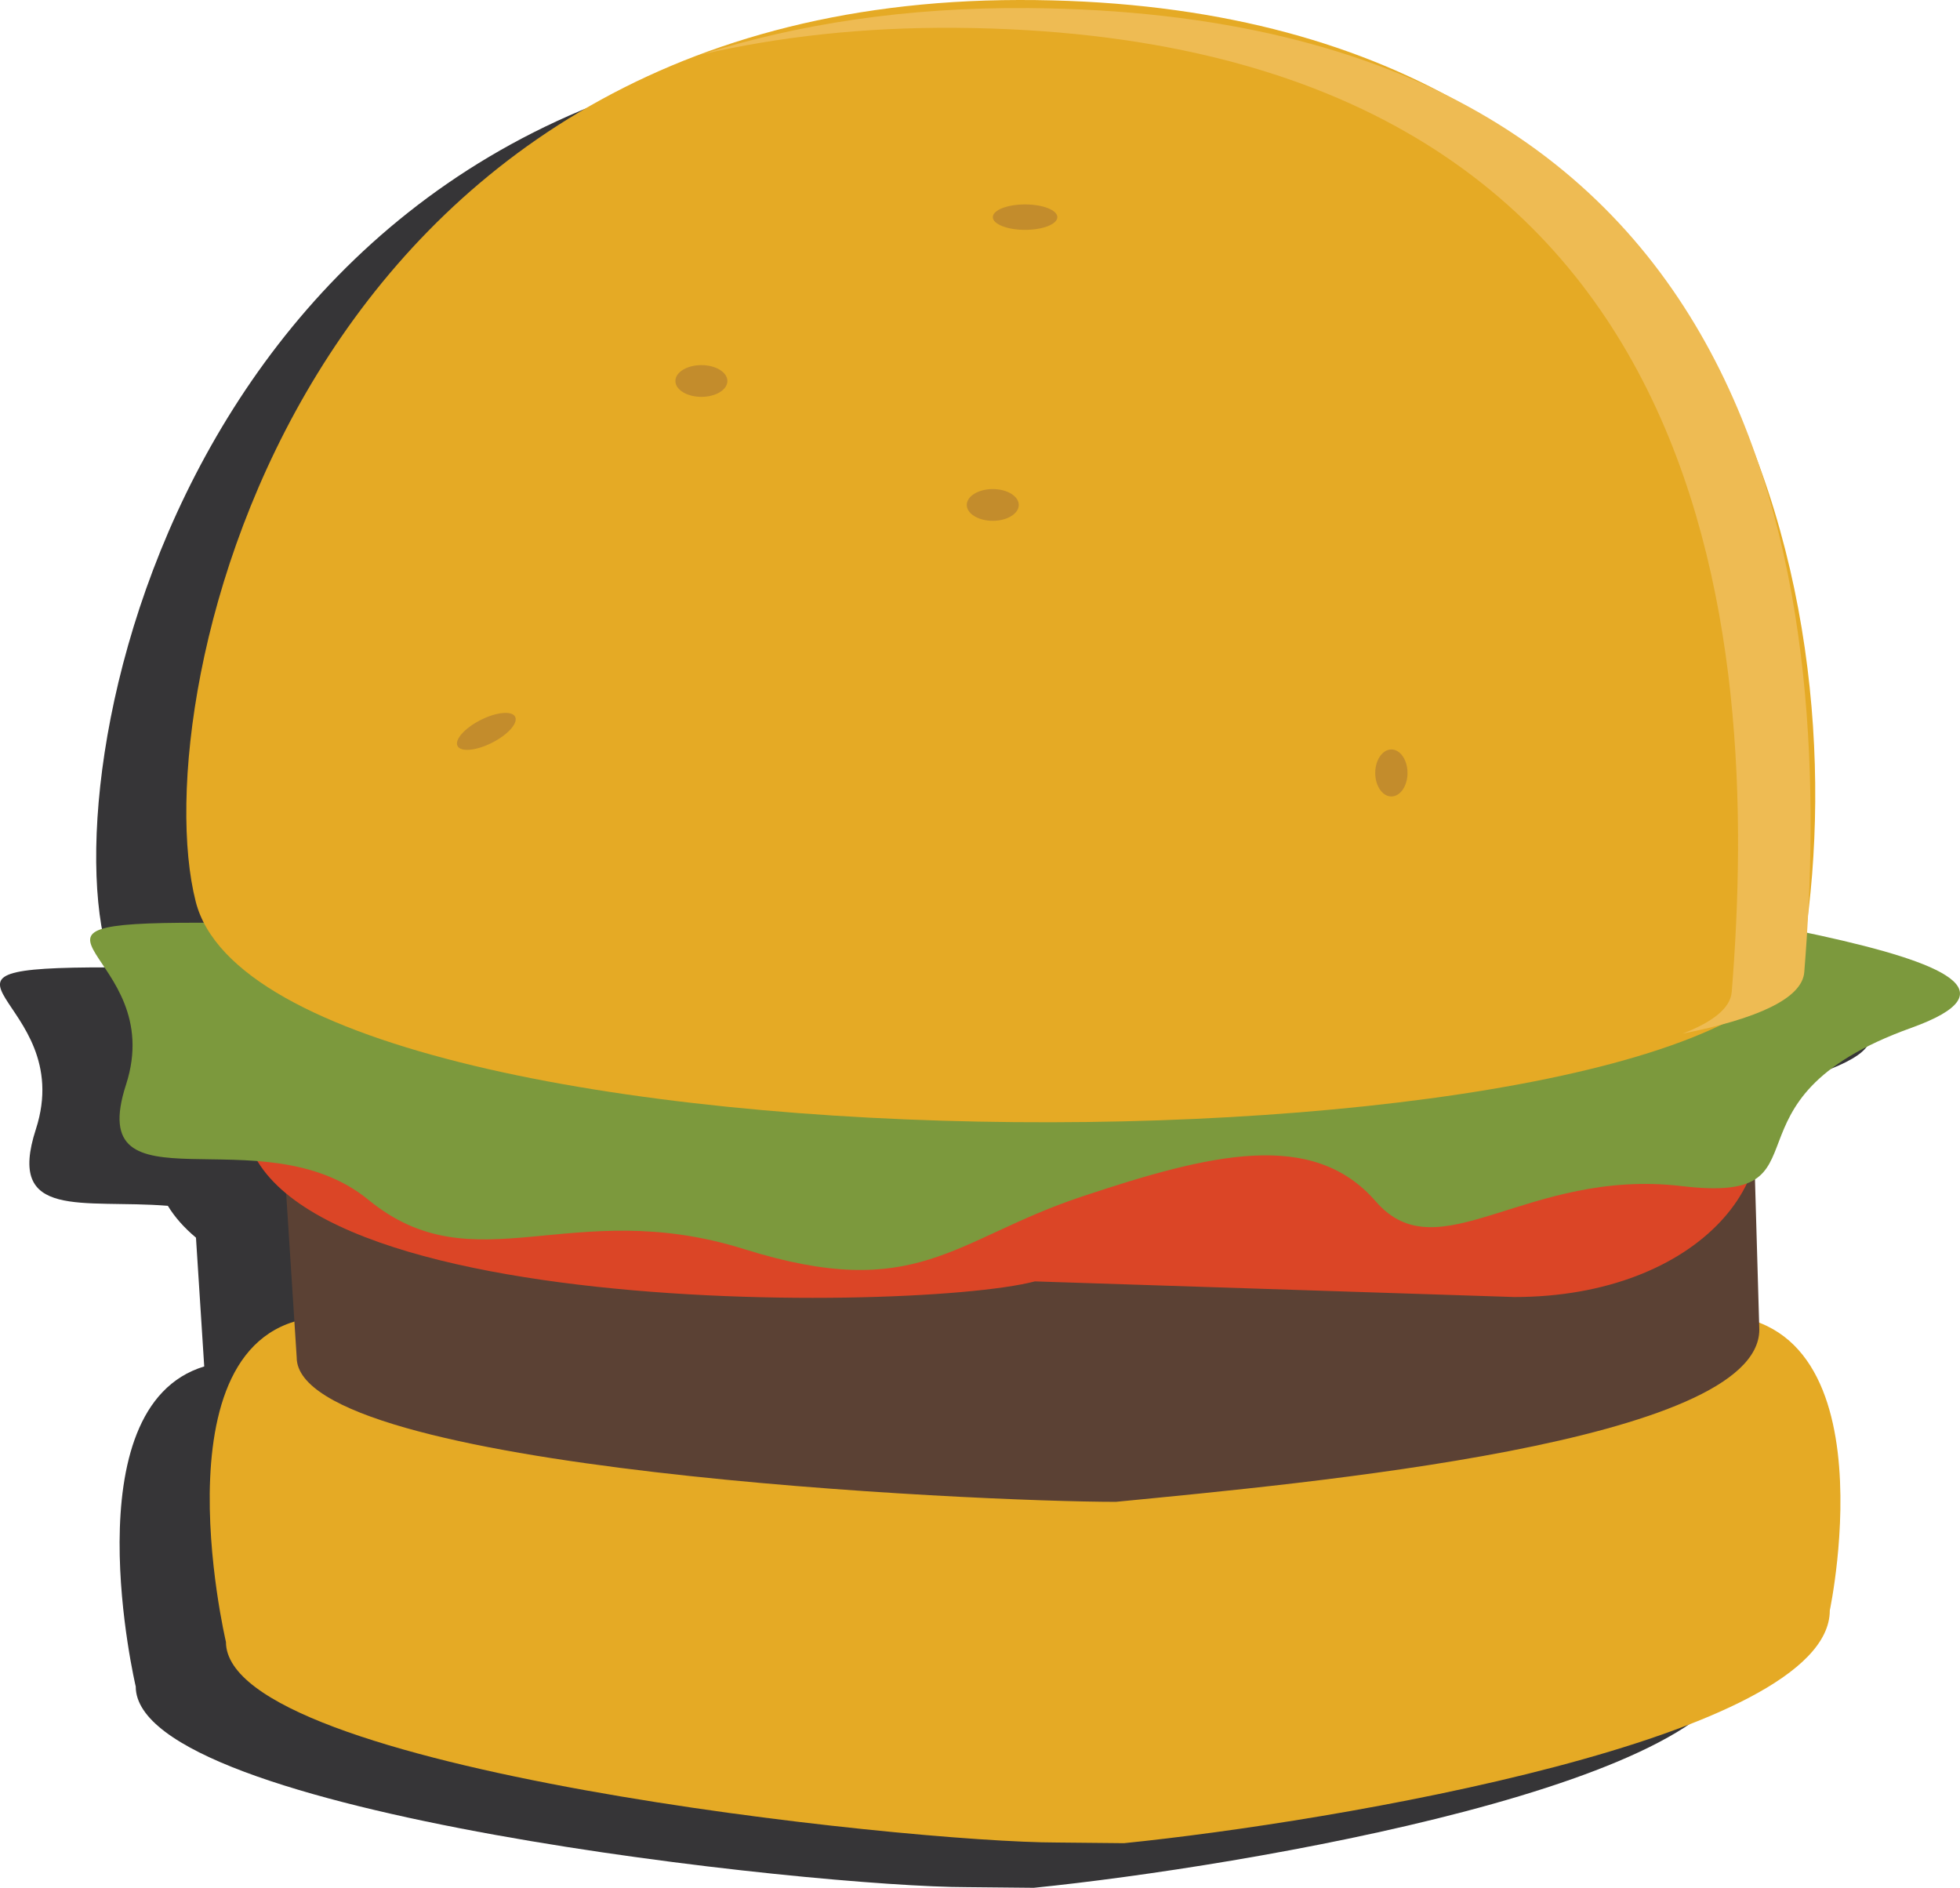 <?xml version="1.0" encoding="utf-8"?>
<!-- Generator: Adobe Illustrator 16.0.0, SVG Export Plug-In . SVG Version: 6.00 Build 0)  -->
<!DOCTYPE svg PUBLIC "-//W3C//DTD SVG 1.1//EN" "http://www.w3.org/Graphics/SVG/1.1/DTD/svg11.dtd">
<svg version="1.1" id="Layer_1" xmlns="http://www.w3.org/2000/svg" xmlns:xlink="http://www.w3.org/1999/xlink" x="0px" y="0px"
	 width="65.798px" height="63.371px" viewBox="0 0 65.798 63.371" enable-background="new 0 0 65.798 63.371" xml:space="preserve">
<g>
	<path fill="#363537" d="M57.638,32.81c0.013-0.206,0.023-0.416,0.035-0.626c0.547-4.514,0.219-10.07-1.704-15.213
		c-1.664-4.874-4.741-9.322-10.18-12.131c-0.16-0.09-0.33-0.172-0.495-0.259c-0.065-0.031-0.127-0.066-0.193-0.098
		c-3.647-1.866-8.218-2.993-13.92-2.984C7.029,1.534,1.765,24.783,3.546,31.767c0.062,0.241,0.16,0.474,0.277,0.703
		c-0.036,0-0.067,0.003-0.104,0.003c-7.513-0.015-1.076,0.991-2.514,5.431c-0.997,3.073,1.57,2.343,4.43,2.573
		c0.234,0.385,0.552,0.741,0.944,1.069l0.277,4.323c-4.51,1.369-2.299,10.745-2.299,10.745c0,4.294,22.839,6.734,27.911,6.734
		l2.238,0.022c6.99-0.706,23.693-3.52,23.693-7.813c0,0,1.71-8.074-2.373-9.653L55.89,41.09c1.308-0.834,0.14-3.254,5.244-5.087
		C64.659,34.737,62.027,33.741,57.638,32.81z"/>
	<g>
		<path fill="#E5AA25" d="M61.427,54.059c0,4.294-16.703,7.107-23.693,7.813l-2.238-0.022c-5.072,0-27.911-2.44-27.911-6.734
			c0,0-2.601-11.009,3.563-10.917h45.485C63.733,43.195,61.427,54.059,61.427,54.059z"/>
		<path fill="#5B4134" d="M59.061,44.631c0,3.801-15.226,5.158-21.601,5.783l0,0c-4.625,0-27.5-1.047-27.5-4.848l-0.375-5.841
			c0-3.801,0.173-3.822,3.625-3.822h41.479c3.453,0,4.205-0.852,4.205,2.949L59.061,44.631z"/>
		<path fill="#DB4526" d="M58.491,35.929c2,3.429-1.438,7.61-7.656,7.61l-16.094-0.525c-4.201,1.105-29.581,1.34-26.25-7.085l0,0
			c0-3.198,2.592-5.79,5.789-5.79h38.422C55.899,30.139,58.491,32.73,58.491,35.929L58.491,35.929z"/>
		<path fill="#7C993D" d="M47.382,28.713c7.469,1.91,23.581,3.348,16.777,5.791c-6.803,2.443-2.465,5.929-7.694,5.312
			c-5.225-0.619-8.16,2.958-10.28,0.513c-2.119-2.443-5.56-1.598-9.883-0.157c-4.314,1.441-5.511,3.58-11.325,1.757
			c-5.82-1.824-9.037,1.274-12.614-1.657c-3.574-2.929-9.571,0.572-8.131-3.867c1.438-4.439-4.999-5.445,2.514-5.431
			c7.514,0.01,9.957-3.771,13.375-2.464C23.537,29.812,47.382,28.713,47.382,28.713z"/>
		<path fill="#E5AA25" d="M6.571,30.268C4.79,23.284,10.055,0.035,34.206,0C58.243-0.037,62.363,19.941,60.57,31.636
			C59.335,39.693,9.085,40.12,6.571,30.268z"/>
		<path fill="#EEBB53" d="M34.543,0.271C30.396,0.237,26.75,0.814,23.546,1.83c2.588-0.594,5.428-0.92,8.561-0.896
			c25.773,0.21,26.978,20.566,26.028,32.363c-0.044,0.542-0.633,1.007-1.646,1.399c2.494-0.496,4.011-1.175,4.081-2.063
			C61.521,20.838,60.316,0.482,34.543,0.271z"/>
		<ellipse fill="#C38C2C" cx="34.412" cy="7.289" rx="1.083" ry="0.427"/>
		<ellipse fill="#C38C2C" cx="33.328" cy="16.95" rx="0.873" ry="0.533"/>
		<ellipse fill="#C38C2C" cx="23.546" cy="12.789" rx="0.873" ry="0.533"/>
		<ellipse fill="#C38C2C" cx="46.709" cy="25.947" rx="0.542" ry="0.789"/>
		
			<ellipse transform="matrix(0.892 -0.452 0.452 0.892 -9.335 10.045)" fill="#C38C2C" cx="16.334" cy="24.539" rx="1.084" ry="0.427"/>
	</g>
</g>
</svg>
